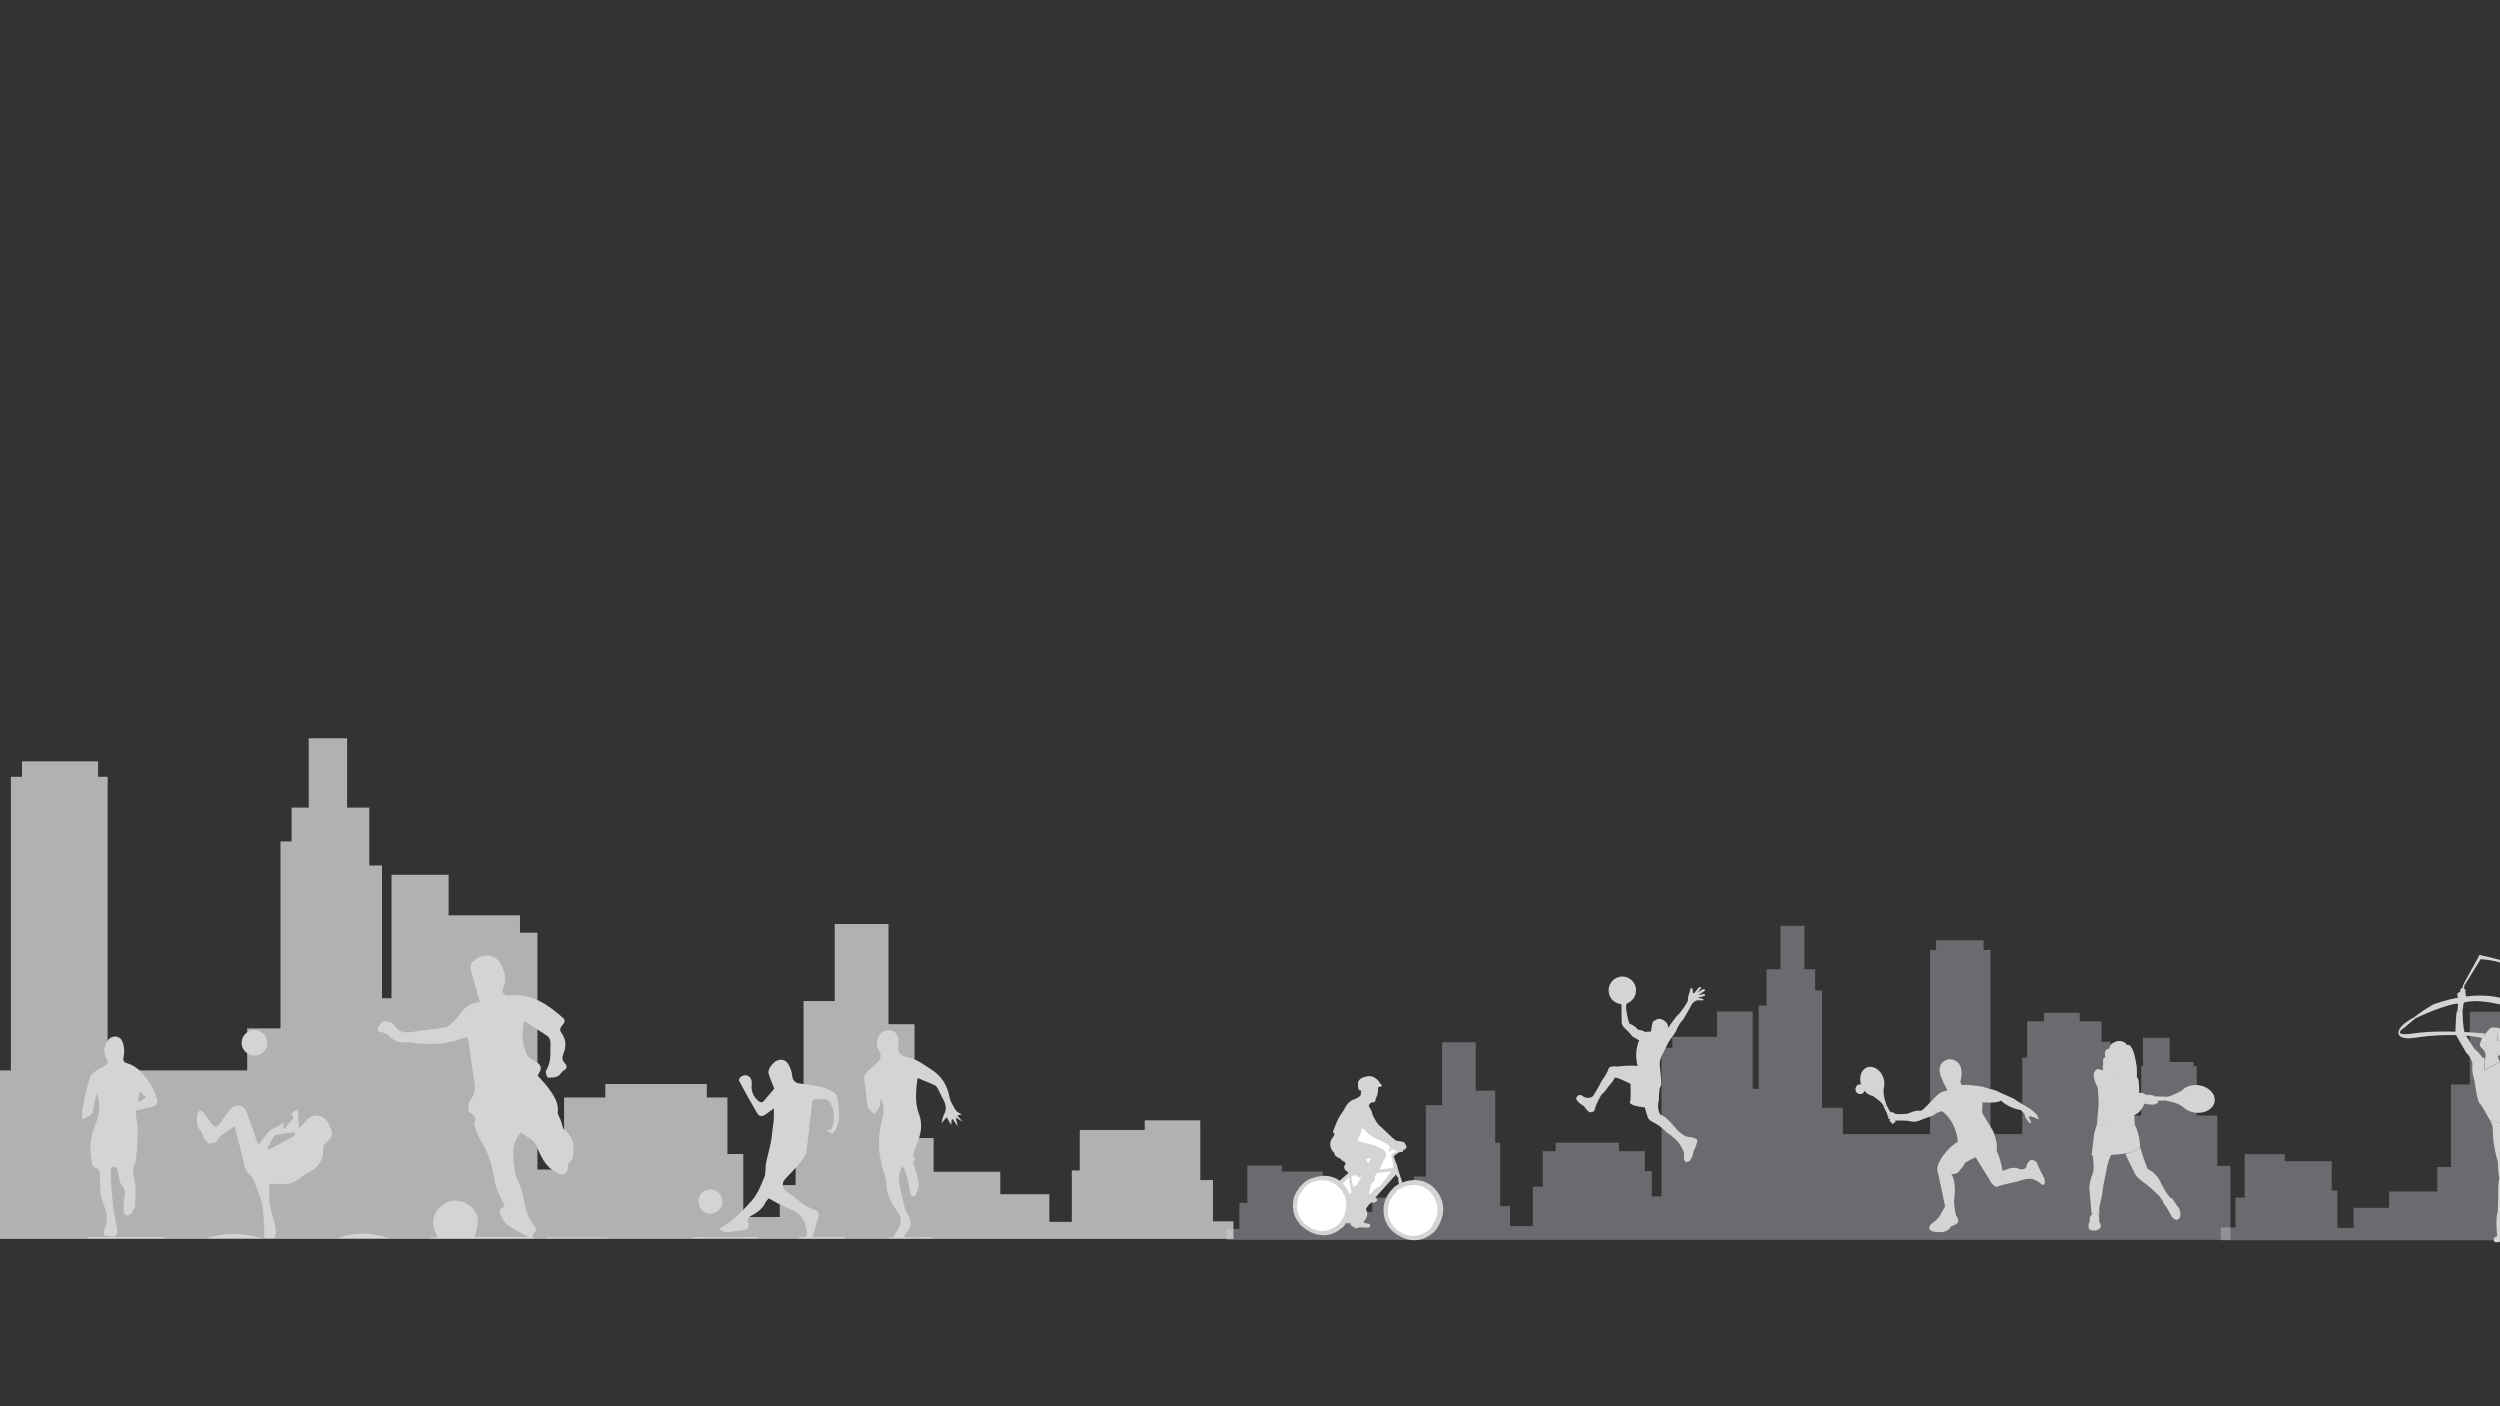 <svg width="1280" height="720" viewBox="0 0 1280 720" fill="none" xmlns="http://www.w3.org/2000/svg">
<rect x="0" y="0" width="1280" height="720" fill="#333333" stroke="none"/>
<g clip-path="url(#clip0)">
<path opacity="0.66" d="M621.037 625.324V604.197H614.543V573.604H586.122V578.54H552.829V599.268H548.77V625.611H537.281V611.428H512.147V599.915H478.004V582.64H468.26V524.404H454.905V473.075H427.376V512.56H411.418V555.002H407.359V606.761H399.237V623.109H380.562V590.863H372.442V561.913H361.887V555.002H309.917V561.913H288.804V578.2H283.119V598.811H275.159V477.518H266.226V468.634H229.685V447.904H200.452V477.518V489.362V511.077H195.581V613.552V606.926L195.583 544.665V443.121H189.086V413.506H177.717V378H158.06V413.506H149.298V430.781H143.614V526.528H126.562V548.061H55.104V397.715H50.231V389.816H11.255V397.715H5.572V548.061H-20.413V485.563H-24.408V455.952H-38.276V449.041H-67.509V455.952H-85.375V472.732H-92.683V526.528H-104.05V532.857H-117.854V492.473H-119.306V469.446H-141.231V489.187H-160.718V492.473H-163.327V532.857H-180.207V573.939H-191V634.312H631.521V625.324H621.037Z" fill="#F2F2F2"/>
<path opacity="0.66" d="M634.551 629.163V615.909H638.61V596.715H656.37V599.812H677.175V612.817H679.712V629.343H686.891V620.445H702.598V613.222H723.934V602.385H730.023V565.849H738.368V533.647H755.572V558.418H765.544V585.046H768.08V617.518H773.156V627.774H784.826V607.544H789.9V589.381H796.497V585.046H828.973V589.381H842.167V599.599H845.719V612.53H850.693V536.435H856.276V530.861H879.111V517.856H897.378V536.435V543.865V557.488H900.422V621.778V617.621L900.421 578.56V514.855H904.481V496.276H911.586V474H923.87V496.276H929.345V507.113H932.897V567.182H943.553V580.691H988.208V486.369H991.253V481.413H1015.61V486.369H1019.16V580.691H1035.4V541.482H1037.9V522.904H1046.56V518.569H1064.83V522.904H1075.99V533.432H1080.56V567.182H1087.66V571.153H1096.29V545.817H1097.2V531.37H1110.9V543.755H1123.08V545.817H1124.71V571.153H1135.26V596.926H1142V634.802H628V629.163H634.551Z" fill="#E0E5ED" fill-opacity="0.48"/>
<path opacity="0.66" d="M1144.57 628.477V613.146H1149.26V590.945H1169.79V594.528H1193.83V609.569H1196.76V628.686H1205.06V618.394H1223.21V610.038H1247.87V597.503H1254.9V555.242H1264.55V517.994H1284.43V546.647H1295.95V577.447H1298.88V615.007H1304.75V626.871H1318.23V603.47H1324.1V582.461H1331.72V577.447H1369.25V582.461H1384.5V594.281H1388.61V609.238H1394.35V521.218H1400.81V514.771H1427.19V499.728H1448.3V521.218V529.813V545.571H1451.82V619.935V615.126L1451.82 569.945V496.257H1456.51V474.766H1464.72V449H1478.92V474.766H1485.25V487.302H1489.35V556.784H1501.67V572.409H1553.27V463.307H1556.79V457.574H1584.94V463.307H1589.04V572.409H1607.81V527.056H1610.69V505.568H1620.71V500.553H1641.82V505.568H1654.72V517.745H1660V556.784H1668.21V561.377H1678.18V532.071H1679.22V515.36H1695.06V529.686H1709.13V532.071H1711.02V561.377H1723.21V591.189H1731V635H1137V628.477H1144.57Z" fill="#E0E5ED" fill-opacity="0.48"/>
<g clip-path="url(#clip1)">
<path d="M279.717 634.001H313.792C311.409 633.784 309.079 633.675 306.696 633.621C297.865 633.35 289.035 633.567 279.717 633.567V634.001V634.001Z" fill="#D4D4D4"/>
<path d="M388.876 633.999C388.388 633.619 387.738 633.402 386.709 633.402C376.524 633.511 366.285 633.511 356.101 633.402C355.071 633.402 354.367 633.565 353.934 633.945H388.876V633.999Z" fill="#D4D4D4"/>
<path d="M105.764 634H134.205C133.772 633.892 133.338 633.783 132.905 633.675C123.804 631.233 114.648 630.907 105.764 634Z" fill="#D4D4D4"/>
<path d="M374.305 630.636C376.147 630.364 377.989 630.039 379.831 629.984C382.811 629.822 383.84 628.736 383.027 625.86C382.54 624.069 383.027 623.31 384.598 622.496C387.578 620.868 390.503 618.968 391.966 615.604C392.291 614.898 392.941 614.356 393.591 613.542C397.113 615.387 400.417 617.557 403.993 618.86C409.464 620.813 412.336 624.503 413.04 630.147C413.365 633.023 413.148 633.566 410.277 633.512C409.302 633.512 408.706 633.674 408.327 634.054H432.597C432.597 633.837 432.597 633.62 432.597 633.403H416.019C417.103 629.713 418.024 626.511 418.999 623.255C419.649 621.03 418.674 619.945 416.615 619.24C414.828 618.588 413.04 617.666 411.415 616.581C408.598 614.627 406.16 612.185 403.234 610.503C400.688 609.037 399.875 605.89 401.988 603.665C404.805 600.68 407.731 597.696 410.331 594.494C411.523 592.975 412.661 591.075 412.931 589.23C413.961 582.176 414.448 575.067 415.423 568.012C416.344 561.609 415.261 562.857 421.545 562.748C423.875 562.694 424.796 563.779 425.662 565.787C427.558 570.183 427.45 574.415 425.283 578.811C424.85 578.703 424.145 578.594 423.17 578.431C424.904 580.765 426.583 580.765 427.721 578.594C430.755 573.005 429.509 567.144 428.588 561.392C428.425 560.469 427.233 559.384 426.312 558.895C424.254 557.81 422.087 556.779 419.866 556.29C416.453 555.531 412.931 555.259 409.464 554.771C406.81 554.391 405.835 552.98 405.564 550.484C405.347 548.53 404.589 546.522 403.559 544.786C402.313 542.615 399.821 542.073 397.763 543.049C395.433 544.135 392.941 547.662 393.483 549.507C394.296 552.22 395.433 554.825 396.408 557.43C394.891 559.221 393.104 561.283 391.37 563.345C390.287 564.702 389.366 564.702 388.066 563.508C385.574 561.283 384.544 558.624 384.869 555.314C385.086 553.089 384.49 551.027 381.998 550.538C381.131 550.375 379.939 550.864 379.127 551.461C378.639 551.786 378.206 553.089 378.477 553.523C381.348 558.895 384.327 564.268 387.415 569.531C388.824 571.865 390.07 571.973 392.345 570.345C393.483 569.531 394.566 568.717 396.192 567.469C396.192 569.857 396.246 571.485 396.192 573.167C396.137 574.415 395.867 575.664 395.704 576.912C395.379 579.571 395.162 582.23 394.675 584.835C393.971 588.47 392.887 591.998 392.183 595.634C391.749 597.967 392.237 600.68 391.316 602.797C389.528 606.921 388.12 611.1 384.869 614.79C381.402 618.697 377.881 622.387 373.764 625.534C372.03 626.837 370.134 627.976 368.184 629.225C370.08 630.907 372.138 630.961 374.305 630.636Z" fill="#D4D4D4"/>
<path d="M444.188 566.276C444.243 566.819 444.351 567.416 444.73 567.796C445.705 568.718 446.789 569.532 447.818 570.4C448.631 569.206 449.768 568.121 450.256 566.819C450.743 565.571 450.635 564.105 450.798 562.26C452.748 565.571 452.748 569.369 451.719 572.897C449.335 581.254 449.497 589.665 451.881 598.022C452.639 600.681 453.777 603.394 453.831 606.108C453.994 611.372 455.998 615.713 459.086 619.729C461.849 623.31 461.849 626.349 459.357 630.148C458.653 631.179 458.057 632.264 457.407 633.349C456.377 633.458 455.24 633.621 453.831 633.784C453.831 633.892 453.831 633.946 453.831 634.001H477.993C477.505 633.567 476.801 633.404 475.609 633.404C471.33 633.567 466.996 633.458 462.499 633.458C466.021 628.194 468.079 627.055 464.341 621.031C463.095 618.969 462.77 616.256 462.174 613.868C461.578 611.643 461.199 609.309 460.657 607.084C459.845 603.774 460.386 600.627 461.795 597.208C462.553 597.588 462.987 598.239 463.203 598.89C463.962 601.332 464.72 603.774 465.316 606.27C465.695 607.844 465.641 609.526 466.021 611.1C466.129 611.697 466.779 612.511 467.267 612.62C467.754 612.728 468.783 612.186 468.946 611.697C469.65 609.798 470.734 607.736 470.463 605.891C469.921 602.255 468.567 598.727 467.483 594.875C469.325 593.735 467.754 592.324 467.321 591.564C468.838 587.223 470.571 583.479 471.33 579.571C471.871 576.695 471.655 573.276 470.571 570.563C468.242 564.485 469 558.462 469.704 552.384C469.704 552.167 470.084 552.004 470.029 552.058C473.009 553.306 475.826 554.337 478.589 555.64C479.293 555.965 479.835 556.834 480.268 557.593C481.135 559.167 481.785 560.849 482.652 562.369C484.169 565.028 484.927 567.633 483.356 570.563C482.76 571.757 482.544 573.114 481.948 575.122C483.248 573.656 483.952 572.842 484.711 572.028C485.523 573.385 486.282 574.796 486.986 575.99C487.04 575.284 487.148 574.253 487.257 573.168C487.473 573.114 487.636 573.059 487.853 573.005C488.557 574.09 489.261 575.122 490.345 576.75C489.965 575.013 489.749 573.873 489.37 572.137C490.832 573.059 491.645 573.602 492.891 574.416C491.807 573.059 491.049 572.191 490.128 571.052C491.211 570.834 491.862 570.726 492.457 570.617C491.374 569.912 490.074 569.532 489.532 568.664C488.178 566.493 486.661 564.214 486.173 561.826C484.981 555.803 482.381 551.19 477.126 547.771C473.063 545.112 469.217 542.182 464.395 541.205C460.657 540.445 459.411 538.709 460.007 534.639C460.657 530.569 458.436 527.53 455.511 527.476C453.831 527.421 451.448 528.127 450.635 529.375C449.172 531.6 448.197 534.422 449.714 537.244C451.556 540.662 451.339 542.019 448.576 544.515C447.222 545.709 446.03 547.066 444.622 548.205C442.996 549.508 442.238 551.136 442.509 553.198C443.159 557.539 443.647 561.881 444.188 566.276Z" fill="#D4D4D4"/>
<path d="M199.269 633.999C190.33 630.797 181.337 630.797 172.398 633.999H199.269Z" fill="#D4D4D4"/>
<path d="M198.51 529.861C201.11 532.411 203.873 534.039 207.611 533.66C208.749 533.551 209.941 533.822 211.132 533.931C219.421 534.745 227.71 535.016 235.728 531.977C236.811 531.543 237.949 531.326 239.249 530.946C239.52 531.923 239.791 532.683 239.899 533.443C240.874 540.226 241.849 547.009 242.824 553.847C243.312 557.211 243.312 560.304 240.766 563.235C239.736 564.429 239.791 566.816 239.845 568.607C239.845 569.313 241.199 570.018 241.958 570.669C243.149 571.7 243.854 572.731 243.041 574.414C242.716 575.065 242.716 576.042 242.987 576.747C244.016 579.298 244.937 581.957 246.346 584.29C250.246 590.531 252.142 597.26 253.226 604.532C253.876 608.927 256.585 613.051 258.427 617.501C257.289 618.207 255.122 619.292 256.151 621.68C257.018 623.742 258.264 625.967 259.998 627.269C263.031 629.548 266.553 631.122 270.562 633.347H242.879C245.75 625.533 245.1 620.974 240.657 617.393C236.865 614.3 231.123 613.811 227.222 616.524C220.83 620.974 220.342 626.835 224.134 633.401C223.43 633.51 223.105 633.618 222.78 633.564C221.534 633.347 220.721 633.51 220.234 634.053H273.27C273.054 633.618 272.783 633.13 272.566 632.587C275.221 629.386 275.058 629.548 272.078 625.587C270.67 623.742 269.911 621.3 269.261 619.021C268.015 614.625 267.744 609.795 265.74 605.834C263.248 600.896 263.085 595.957 262.815 590.748C262.598 586.515 264.006 583.042 266.769 579.786C269.37 582.282 273.649 583.205 275.004 587.438C275.383 588.632 276.033 589.717 276.575 590.911C278.525 595.089 281.18 598.617 285.459 600.679C288.547 602.144 290.227 601.167 290.769 597.857C290.931 596.989 290.823 595.74 291.364 595.306C294.181 592.973 293.531 589.717 293.64 586.786C293.748 583.639 290.335 578.809 288.439 578.104C287.897 576.204 287.518 574.794 287.03 573.383C286.543 572.026 285.405 570.669 285.568 569.421C286.11 565.026 283.943 561.661 281.776 558.405C279.934 555.638 277.442 553.25 275.221 550.645C277.55 547.28 277.496 545.761 274.841 543.862C274.408 543.536 273.974 543.156 273.487 542.993C270.182 541.908 269.207 539.086 268.449 536.156C268.015 534.419 267.474 532.629 267.474 530.838C267.474 528.341 267.907 525.791 268.232 522.589C272.566 525.411 276.033 527.745 279.609 529.969C281.234 531.001 281.884 532.357 281.83 534.257C281.667 539.032 282.371 543.807 279.554 548.203C279.067 548.908 280.15 551.73 280.475 551.73C282.588 551.73 284.972 551.947 286.705 550.157C287.301 549.505 287.735 548.529 288.439 548.203C290.768 547.009 290.281 545.544 288.981 544.079C287.681 542.559 287.735 541.203 288.493 539.412C289.956 535.885 289.902 532.249 287.626 529.101C286.489 527.527 286.597 526.496 287.789 525.085C288.71 524 289.956 522.643 288.222 521.124C280.367 514.178 272.024 508.371 260.756 509.565C257.993 509.837 256.53 508.1 257.722 505.495C259.185 502.294 258.806 499.58 257.668 496.433C256.422 492.96 254.743 490.192 250.95 489.378C247.104 488.564 244.016 490.409 241.524 492.96C240.82 493.665 240.766 495.51 241.091 496.65C242.499 502.022 244.07 507.286 245.641 512.767C245.533 512.876 245.208 513.201 244.937 513.201C239.845 513.418 237.136 516.946 234.427 520.636C233.236 522.264 231.556 523.62 229.985 524.977C229.281 525.574 228.252 526.008 227.331 526.171C221.967 526.931 216.604 527.473 211.241 528.341C207.232 528.993 203.981 528.559 201.706 524.706C200.785 523.132 196.722 522.264 195.584 523.295C194.013 524.706 193.092 526.551 193.58 528.07C195.476 528.613 197.426 528.776 198.51 529.861Z" fill="#D4D4D4"/>
<path d="M85.068 633.998C84.581 633.564 83.768 633.402 82.63 633.402C70.712 633.456 58.794 633.456 46.875 633.293C45.575 633.293 44.708 633.51 44.221 633.998H85.068Z" fill="#D4D4D4"/>
<path d="M104.464 582.825C105.059 583.856 106.035 585.375 106.956 585.43C108.364 585.538 110.639 585.05 111.127 584.073C113.077 580.22 117.249 579.406 120.066 576.367C121.853 583.313 123.641 589.662 124.996 596.066C125.483 598.345 126.242 600.082 127.975 601.601C128.734 602.306 129.438 603.175 129.817 604.152C130.955 606.865 131.93 609.578 132.905 612.346C133.447 613.919 134.205 615.547 134.368 617.175C134.801 621.191 135.018 625.207 135.289 629.223C135.397 630.742 135.289 632.262 135.289 633.944H140.435C140.923 632.587 141.356 631.285 141.248 630.091C140.923 626.726 139.839 623.416 138.864 620.16C137.401 615.385 137.943 610.609 137.889 606.105C141.464 606.105 144.661 606.376 147.749 605.997C149.482 605.78 151.216 604.748 152.787 603.826C154.575 602.741 156.092 601.113 157.933 600.244C162.972 597.857 165.626 594.112 165.464 588.577C165.409 586.949 165.897 585.972 167.089 584.941C168.877 583.422 170.664 581.414 169.743 578.863C168.497 575.499 167.035 571.917 162.917 571.157C161.563 570.94 159.83 571.375 158.638 572.134C157.229 573.003 156.254 574.522 155.062 575.77C154.575 576.313 154.033 576.801 153.058 577.778C152.841 574.142 152.679 571.212 152.516 568.173C151.541 568.553 150.782 568.716 150.241 569.095C149.807 569.421 149.211 570.452 149.374 570.615C150.837 572.297 149.753 573.274 148.561 574.413C147.532 575.499 146.665 576.747 145.744 577.941C145.528 577.778 145.257 577.669 145.04 577.507C145.148 576.421 145.203 575.282 145.257 574.685C144.173 575.39 143.036 576.204 141.844 576.91C140.435 577.724 138.756 578.266 137.672 579.352C135.885 581.251 134.422 583.476 132.851 585.592C132.526 585.538 132.255 585.538 131.93 585.484C130.142 580.329 128.409 575.119 126.567 569.964C125.104 565.839 121.149 564.7 118.115 567.793C116.165 569.747 114.648 572.134 113.131 574.468C111.181 577.507 110.206 577.669 107.931 574.793C106.685 573.274 105.764 571.483 104.518 569.964C103.976 569.258 103.001 568.933 102.242 568.444C101.755 569.258 100.942 570.072 100.888 570.94C100.725 573.762 100.4 576.53 102.784 578.918C103.759 579.84 103.759 581.631 104.464 582.825ZM140.273 581.794C140.706 581.143 141.952 580.925 142.873 580.763C145.419 580.329 148.02 580.057 150.999 579.677C150.945 580.057 150.999 581.305 150.566 581.577C147.153 583.585 143.631 585.43 140.164 587.275C139.243 587.763 138.268 588.034 136.535 588.686C137.997 585.972 138.972 583.747 140.273 581.794Z" fill="#D4D4D4"/>
<path d="M69.574 568.607C69.682 570.29 69.682 571.809 69.953 573.274C71.091 580.112 70.278 586.841 69.682 593.624C69.574 594.601 69.195 595.524 68.816 596.446C67.299 599.973 68.87 603.338 69.249 606.811C69.628 610.447 69.249 614.137 69.141 617.827C69.141 618.261 68.924 618.695 68.653 619.075C67.461 620.595 66.486 623.145 64.265 622.006C63.29 621.463 63.236 618.75 63.236 616.959C63.181 615.168 63.723 613.377 63.94 611.641C64.157 609.796 63.669 608.439 62.369 606.865C61.177 605.454 61.123 603.012 60.581 601.059C60.31 600.028 60.202 598.942 59.714 598.02C59.443 597.586 58.36 597.152 57.926 597.314C57.331 597.586 56.735 598.454 56.681 599.051C56.626 601.222 56.735 603.392 56.897 605.563C57.222 609.796 57.547 613.974 57.981 618.207C58.197 620.052 58.631 621.897 58.956 623.742C59.335 626.13 60.093 628.518 59.985 630.905C59.823 634.053 57.06 632.75 55.326 632.859C53.43 632.967 52.726 631.828 53.268 630.037C53.538 629.115 54.188 628.192 54.297 627.269C54.514 625.262 54.839 623.145 54.459 621.246C53.809 618.098 52.347 615.06 51.642 611.912C51.155 609.741 51.371 607.462 51.263 605.183C51.155 603.501 51.209 601.764 50.938 600.082C50.83 599.377 50.234 598.237 49.746 598.183C47.146 597.803 47.146 595.849 46.821 593.95C45.791 587.981 46.117 582.445 48.554 576.53C50.613 571.592 51.913 565.677 49.529 559.816C49.259 560.956 48.934 562.041 48.663 563.181C48.229 565.406 47.904 567.631 47.363 569.801C47.254 570.29 46.658 570.724 46.171 570.995C44.871 571.701 43.57 572.352 42.108 573.112C42.108 572.786 41.945 571.809 41.999 570.887C42.108 569.367 42.162 567.848 42.487 566.383C43.57 561.39 44.545 556.343 46.062 551.459C46.496 549.994 48.338 548.909 49.692 547.823C50.505 547.172 51.642 546.847 52.563 546.358C55.272 544.947 55.597 544.079 54.188 541.257C52.726 538.218 53.376 535.396 55.055 532.846C56.897 530.024 60.906 529.861 62.423 532.846C63.561 535.016 63.831 538.001 63.398 540.443C63.019 542.505 62.748 543.699 64.969 544.35C70.874 546.033 74.233 550.7 77.267 555.475C78.567 557.537 79.379 559.979 80.3 562.313C81.221 564.592 80.084 566.057 77.971 566.654C75.371 567.305 72.662 567.848 69.574 568.607ZM74.829 561.878C73.691 560.793 72.879 560.033 71.578 558.785C71.199 560.902 70.928 562.367 70.603 563.832C70.82 563.941 71.091 564.049 71.308 564.158C72.337 563.452 73.42 562.801 74.829 561.878Z" fill="#D4D4D4"/>
<path d="M136.858 534.203C136.75 537.784 133.662 540.66 130.141 540.498C126.565 540.389 123.64 537.35 123.694 533.823C123.748 530.187 126.999 527.148 130.574 527.311C134.15 527.582 136.967 530.621 136.858 534.203Z" fill="#D4D4D4"/>
<path d="M369.863 615.279C369.809 618.698 367.263 621.303 363.904 621.357C360.22 621.411 357.566 618.698 357.62 615.062C357.674 611.48 360.274 608.93 363.85 609.038C367.425 609.147 369.918 611.698 369.863 615.279Z" fill="#D4D4D4"/>
</g>
<g clip-path="url(#clip2)">
<path d="M1274.54 573.07C1274.54 573.07 1276.33 575.529 1276.33 578.478C1276.33 581.428 1276.49 586.672 1278.93 595.03C1279.09 598.636 1279.09 599.455 1279.09 599.455C1279.09 599.455 1279.42 602.405 1279.74 603.388C1279.09 605.027 1279.09 608.796 1279.09 608.796C1279.09 608.796 1279.09 621.087 1278.61 621.415C1278.12 622.398 1277.95 628.462 1278.61 632.722C1276.98 633.542 1276.82 634.197 1276.82 634.197C1276.82 634.197 1276.16 636.983 1279.74 635.836C1282.51 634.853 1281.21 632.067 1281.21 632.067C1281.21 632.067 1281.37 628.953 1283.97 628.134C1285.76 625.84 1283 623.873 1283 623.873C1283 623.873 1283.65 613.385 1285.11 611.582C1286.09 607.321 1285.11 601.585 1285.11 601.585C1285.11 601.585 1285.76 598.472 1285.28 595.522C1286.25 591.916 1285.93 584.05 1285.93 584.05L1286.25 577.003C1286.25 577.003 1283.81 577.659 1279.91 575.201C1276.49 574.217 1274.54 573.07 1274.54 573.07Z" fill="#D4D4D4"/>
<path d="M1274.54 573.071C1274.54 573.071 1270.8 565.86 1269.49 564.877C1268.19 563.074 1266.89 552.914 1266.89 552.914C1266.89 552.914 1265.43 549.472 1265.91 544.556C1264.94 540.787 1262.82 539.148 1262.82 539.148C1262.82 539.148 1257.13 529.643 1257.13 528.987C1257.13 528.332 1257.45 519.155 1257.94 517.68C1259.57 517.844 1260.87 518.007 1260.87 518.007C1260.87 518.007 1260.71 528.66 1262.98 530.79C1264.45 533.248 1266.89 537.017 1266.89 537.017C1266.89 537.017 1270.63 540.131 1270.8 541.442C1271.77 541.606 1272.26 541.77 1272.26 541.77L1271.77 547.997L1279.91 543.737C1279.91 543.737 1281.37 544.72 1282.35 544.72C1283.81 545.211 1286.91 547.997 1286.91 547.997C1286.91 547.997 1288.86 549.472 1291.62 549.472C1294.55 550.619 1296.34 553.897 1296.34 553.897L1299.27 556.028C1299.27 556.028 1297.16 556.028 1296.67 559.141C1294.88 557.339 1290.81 554.553 1290.81 554.553C1290.81 554.553 1287.39 552.75 1286.25 553.078C1285.12 553.242 1282.67 551.603 1282.67 551.603C1282.67 551.603 1280.4 557.83 1282.84 560.944C1285.28 561.763 1286.25 563.074 1286.25 563.074C1286.25 563.074 1282.35 567.991 1287.72 575.038C1287.56 576.512 1286.25 577.004 1286.25 577.004C1286.25 577.004 1283.81 577.823 1279.91 575.201C1277.14 574.546 1274.54 573.071 1274.54 573.071Z" fill="#D4D4D4"/>
<path d="M1258.27 517.514C1258.27 517.514 1258.92 511.286 1258.27 509.975C1257.45 508.009 1259.89 507.845 1259.89 507.845C1259.89 507.845 1259.08 507.025 1259.89 506.698C1259.89 505.878 1260.87 505.714 1260.87 505.714L1261.03 504.239C1261.03 504.239 1261.52 503.748 1261.85 504.403C1261.85 505.059 1261.52 506.206 1261.52 506.206C1261.52 506.206 1262.5 506.206 1262.33 507.681C1262.17 509.32 1263.31 509.156 1261.52 512.925C1260.87 516.367 1260.87 517.678 1260.87 517.678C1260.87 517.678 1260.22 518.989 1258.27 517.514Z" fill="#D4D4D4"/>
<path d="M1272.42 541.931C1272.42 541.931 1273.24 539.473 1271.61 537.671C1269.98 535.868 1269.17 535.376 1269.98 533.901C1269.98 533.901 1269.82 533.41 1270.31 533.082C1270.14 532.59 1270.63 532.263 1270.63 532.263L1270.79 530.788C1270.79 530.788 1271.28 530.46 1271.93 530.46C1272.42 528.657 1275.19 526.363 1275.19 526.363C1275.19 526.363 1279.09 524.396 1278.77 533.082C1280.4 532.426 1280.88 534.065 1280.88 534.065C1280.88 534.065 1282.67 536.196 1279.09 538.654C1277.95 541.112 1280.07 543.57 1280.07 543.57L1271.93 547.831L1272.42 541.931Z" fill="#D4D4D4"/>
<path d="M1270.31 491.13C1270.31 491.13 1293.9 491.786 1291.79 507.846C1292.28 518.662 1284.3 512.271 1284.3 512.271C1284.3 512.271 1270.63 505.388 1245.9 514.237C1239.55 517.843 1236.14 520.793 1236.14 520.793C1236.14 520.793 1227.84 524.89 1228 528.823C1228.16 532.92 1236.79 531.281 1236.79 531.281C1236.79 531.281 1254.85 528.167 1271.28 531.445C1271.77 530.298 1272.42 529.151 1272.42 529.151C1272.42 529.151 1250.29 526.856 1235.49 529.151C1223.77 530.789 1230.93 526.201 1230.93 526.201L1236.62 521.448C1236.62 521.448 1252.57 513.582 1260.06 513.746C1265.1 512.107 1269.98 511.943 1282.19 514.729C1282.19 514.729 1289.35 518.498 1292.28 513.746C1294.23 506.863 1292.6 498.669 1288.7 495.227C1284.63 491.786 1269.49 489 1269.49 489C1269.49 489 1268.84 489.819 1270.31 491.13Z" fill="#D4D4D4"/>
<path d="M1275.51 526.2C1275.51 526.2 1281.7 524.725 1284.95 531.444C1290.32 533.738 1284.95 535.705 1284.95 535.705C1284.95 535.705 1284.14 538.819 1282.35 538.982C1280.56 539.146 1278.93 541.113 1278.93 541.113C1278.93 541.113 1278.44 539.638 1279.09 538.655C1279.74 537.671 1283.98 533.574 1278.93 532.755C1278.77 525.544 1275.51 526.2 1275.51 526.2Z" fill="#D4D4D4"/>
<path d="M1261.2 504.077L1269.49 489L1270.96 489.656L1262.01 504.241L1261.2 504.077Z" fill="#D4D4D4"/>
</g>
<g clip-path="url(#clip3)">
<path d="M839.262 532.673C839.262 532.673 836.422 538.002 838.466 545.764C832.787 545.301 828.129 546.112 828.129 546.112C828.129 546.112 823.585 545.185 823.358 547.849C822.563 550.051 820.064 553.41 820.064 553.41C820.064 553.41 816.769 559.782 815.633 561.173C814.611 562.447 811.544 562.331 810.294 561.173C809.045 560.014 807.227 560.825 807 562.447C807.341 564.301 810.862 566.27 810.862 566.27C810.862 566.27 813.021 569.282 813.816 569.398C814.611 569.514 816.315 569.63 816.656 567.66C816.997 565.691 819.723 560.362 820.404 560.014C821.086 559.667 822.904 557.118 823.699 556.075C824.608 555.032 826.084 553.41 826.766 551.673C828.47 551.673 834.831 554.917 834.831 554.917C834.831 554.917 835.172 562.679 834.491 564.648C835.627 566.502 842.102 566.965 842.102 566.965L843.578 571.831C843.578 571.831 843.806 573.453 847.1 574.959C850.394 576.581 853.348 579.825 853.348 579.825C853.348 579.825 853.802 580.173 854.597 580.636C855.279 581.099 856.301 581.91 857.21 582.721C858.119 583.532 859.028 584.459 859.596 585.27C861.299 587.935 862.776 589.904 862.095 593.264C863.117 596.624 865.503 593.959 865.503 593.959C865.503 593.959 866.752 591.99 867.093 589.325C868.343 587.587 869.138 583.764 869.138 583.764C869.138 583.764 868.683 583.069 867.32 582.606C866.639 582.374 865.616 582.142 864.367 582.142C859.936 581.099 857.551 576.697 854.484 573.801C853.916 573.221 853.234 572.526 852.439 571.947C851.644 571.368 850.849 570.904 849.94 570.557C848.122 567.081 849.372 563.258 849.372 563.258C849.372 563.258 849.258 557.465 850.167 556.307C850.281 556.075 850.394 555.727 850.508 555.38C850.508 554.917 850.621 554.337 850.508 553.758C850.508 551.093 850.053 548.429 849.826 545.996C849.599 543.099 850.508 540.667 851.871 538.465C852.212 537.886 852.439 537.307 852.666 536.843C853.461 535.221 854.143 533.947 854.143 533.831C854.143 533.484 858.232 528.27 858.346 527.459C858.46 526.648 860.845 522.593 861.299 522.593C861.867 522.246 866.525 513.673 866.525 513.673C866.525 513.673 868.343 512.051 869.024 512.167C869.592 512.167 871.978 512.167 871.978 512.167C871.978 512.167 872.546 511.587 871.637 511.356C870.728 511.24 869.251 510.892 869.251 510.892L872.886 509.849C872.886 509.849 873.341 509.038 872.318 508.923C871.41 509.038 869.365 509.618 869.365 509.618L873 507.185C873 507.185 873.341 506.374 871.978 506.49C870.614 506.953 869.024 508.459 869.024 508.459L871.069 505.679C871.069 505.679 870.842 505.099 870.046 505.447C869.251 505.795 867.661 508.691 867.093 508.575C866.411 508.459 866.639 506.258 866.639 506.258C866.639 506.258 865.843 505.447 865.389 506.49C865.275 507.764 864.707 509.038 864.707 509.038C864.707 509.038 864.026 511.008 864.253 511.935C864.48 512.977 859.596 519.581 858.914 519.813C858.346 520.276 856.415 522.941 856.415 522.941C856.415 522.941 854.484 525.49 854.143 526.417C854.256 523.868 852.098 522.593 852.098 522.593C852.098 522.593 849.485 520.624 847.668 522.362C846.418 522.477 846.191 523.404 846.191 523.404C846.191 523.404 845.737 525.026 845.737 525.374C845.737 525.721 845.282 527.691 845.282 528.154C844.941 528.27 842.783 528.038 842.783 528.502C842.783 528.849 841.306 527.343 838.694 527.227C836.99 525.026 834.15 523.984 834.15 523.984C834.15 523.984 832.105 517.148 832.673 514.484C833.355 511.819 834.491 509.27 834.491 509.27C834.491 509.27 834.036 508.807 834.036 509.386C833.695 508.923 833.355 509.734 833.355 509.734C833.355 509.734 832.105 512.282 831.764 512.398C831.423 512.514 829.265 512.862 828.356 511.819C827.675 511.935 828.243 512.398 828.243 512.398L830.174 513.673L830.287 522.477C830.287 522.477 829.833 524.91 832.219 526.764C834.263 528.618 835.74 530.587 835.74 530.587C835.74 530.587 838.921 532.557 839.262 532.673Z" fill="#D4D4D4"/>
<path d="M830.629 514.134C834.519 514.134 837.672 510.97 837.672 507.067C837.672 503.164 834.519 500 830.629 500C826.739 500 823.586 503.164 823.586 507.067C823.586 510.97 826.739 514.134 830.629 514.134Z" fill="#D4D4D4"/>
<path d="M825.29 511.819C825.29 511.819 824.041 506.953 829.948 501.855C830.516 502.087 830.288 501.74 830.175 502.087C830.175 502.087 824.722 506.142 825.517 512.051C825.404 512.051 825.29 511.819 825.29 511.819Z" fill="#D4D4D4"/>
<path d="M826.768 501.159C826.768 501.159 828.812 500.116 832.107 503.128C831.993 503.244 831.879 503.36 831.879 503.36C831.879 503.36 829.494 500.927 826.768 501.159Z" fill="#D4D4D4"/>
<path d="M831.538 503.012C831.538 503.012 829.948 503.939 830.402 508.109C830.743 512.28 830.743 514.018 830.743 514.018C830.743 514.018 831.084 514.134 831.311 514.018C831.197 513.786 830.856 508.109 830.856 508.109C830.856 508.109 830.288 504.402 831.765 503.359C831.652 503.012 831.538 503.012 831.538 503.012Z" fill="#D4D4D4"/>
<path d="M830.174 501.739C830.174 501.739 831.423 500.349 833.468 500.696C833.582 500.696 833.695 500.696 833.695 500.696C833.695 500.696 831.764 500.696 830.287 501.855C829.947 501.971 830.174 501.739 830.174 501.739Z" fill="#D4D4D4"/>
<path d="M831.766 502.781C831.766 502.781 834.492 500.232 837.332 505.214C834.265 500.927 831.993 503.013 831.993 503.013L831.766 502.781Z" fill="#D4D4D4"/>
<path d="M832.106 503.129C832.106 503.129 836.65 507.184 836.31 511.355L836.082 511.586C836.082 511.586 836.764 508.111 831.766 503.361C831.879 503.245 832.106 503.129 832.106 503.129Z" fill="#D4D4D4"/>
<path d="M828.697 501.159C828.697 501.159 829.833 500.348 829.947 500C830.174 500 830.401 500 830.401 500C830.401 500 829.606 500.927 829.152 501.159C828.924 501.159 828.697 501.159 828.697 501.159Z" fill="#D4D4D4"/>
<path d="M828.697 501.273L825.63 503.359C825.63 503.359 823.812 504.749 823.812 505.56C824.04 504.517 825.516 503.706 825.516 503.706L828.924 501.505L828.697 501.273Z" fill="#D4D4D4"/>
</g>
<g clip-path="url(#clip4)">
<path d="M1099.29 561.096C1099.29 561.096 1099.18 562.239 1098.83 562.239C1098.6 562.239 1098.14 561.896 1098.14 561.896C1098.14 561.896 1096.88 561.896 1097.22 561.325C1097.57 560.754 1098.6 560.525 1099.29 561.096Z" fill="#D4D4D4"/>
<path d="M1103.08 561.669C1103.08 561.669 1102.16 560.526 1101.02 561.44C1101.71 561.669 1103.08 561.669 1103.08 561.669Z" fill="#D4D4D4"/>
<path d="M1095.96 561.211L1096.42 563.724L1108.14 563.495L1108.03 561.439L1095.96 561.211Z" fill="#D4D4D4"/>
<path d="M1108.03 561.438C1109.98 562.466 1116.99 558.469 1116.99 558.469C1116.99 558.469 1115.96 562.695 1117.68 566.807C1115.27 564.408 1108.03 563.38 1108.03 563.38V561.438Z" fill="#D4D4D4"/>
<path d="M1115.84 560.297C1115.84 560.297 1114.92 563.838 1116.07 564.866C1115.5 564.751 1109.06 562.581 1109.06 562.581C1109.06 562.581 1115.38 560.64 1115.84 560.297Z" fill="#D4D4D4"/>
<path d="M1133.9 563.897C1134.44 560.022 1130.8 556.321 1125.77 555.629C1120.74 554.937 1116.22 557.517 1115.68 561.391C1115.14 565.266 1118.78 568.967 1123.81 569.659C1128.84 570.351 1133.36 567.771 1133.9 563.897Z" fill="#D4D4D4"/>
<path d="M1070.9 622.09C1070.9 622.09 1069.53 622.661 1069.99 625.288C1068.84 627.116 1069.53 629.172 1069.53 629.172C1069.53 629.172 1072.05 631.342 1075.04 629.058C1076.42 627.801 1074.81 625.517 1074.81 625.517C1074.81 625.517 1074.93 622.319 1074.35 621.748C1073.78 620.948 1072.28 619.235 1070.9 622.09Z" fill="#D4D4D4"/>
<path d="M1073.66 575.604C1073.66 575.604 1074.24 567.494 1074.47 565.895C1074.7 564.296 1074.12 558.128 1074.12 558.128L1075.85 547.848C1075.85 547.848 1078.14 547.62 1080.67 546.82C1080.79 549.676 1083.2 552.417 1083.2 552.417C1083.2 552.417 1087.34 550.133 1087.45 547.277C1089.87 548.876 1092.17 550.475 1092.17 550.475C1092.17 550.475 1089.98 555.958 1091.36 559.042C1092.74 562.24 1092.97 575.832 1092.97 575.832C1092.97 575.832 1088.14 579.601 1073.55 575.718L1073.66 575.604Z" fill="#D4D4D4"/>
<path d="M1070.91 621.636C1070.91 621.636 1069.76 608.843 1069.76 608.044C1069.76 607.13 1070.22 603.703 1071.36 601.305C1072.74 598.107 1071.25 590.797 1071.25 590.797C1071.25 590.797 1074.01 589.883 1081.25 590.797C1078.95 594.566 1078.38 599.934 1078.38 599.934C1078.38 599.934 1077.57 603.818 1077.34 604.846C1077 605.874 1076.31 611.47 1076.31 611.47C1076.31 611.47 1074.93 617.867 1074.81 618.666C1074.7 619.466 1074.93 621.979 1074.93 621.979C1074.93 621.979 1072.63 619.466 1070.91 621.636Z" fill="#D4D4D4"/>
<path d="M1111.59 613.755C1111.59 613.755 1108.14 609.986 1105.84 604.389C1103.43 600.163 1099.64 598.564 1099.64 598.564C1099.64 598.564 1097.8 594.68 1095.84 587.484C1093.89 589.198 1088.14 590.797 1088.14 590.797L1093.09 600.962C1093.09 600.962 1093.32 602.333 1097.91 605.645C1102.51 609.072 1105.73 612.613 1105.73 612.613L1108.37 616.382L1111.59 613.755Z" fill="#D4D4D4"/>
<path d="M1107.45 615.239C1107.45 615.239 1107.57 615.125 1107.8 615.011C1108.26 612.27 1110.09 613.069 1112.05 613.526C1112.16 613.64 1112.16 613.64 1112.28 613.754C1113.31 615.125 1114.58 617.295 1114.58 617.295C1114.58 617.295 1116.99 619.123 1116.19 623.12C1114.46 626.433 1111.93 622.892 1111.93 622.892L1109.52 618.552C1109.52 618.437 1107.45 615.925 1107.45 615.239Z" fill="#D4D4D4"/>
<path d="M1070.9 591.368C1070.9 591.368 1072.17 581.431 1072.17 580.86C1072.17 580.288 1073.66 575.605 1073.66 575.605C1073.66 575.605 1082.74 578.575 1093.09 575.948C1095.84 581.545 1095.73 587.37 1095.73 587.37C1095.73 587.37 1093.09 590.568 1083.32 591.139C1073.55 591.825 1070.9 591.368 1070.9 591.368Z" fill="#D4D4D4"/>
<path d="M1075.96 547.962C1075.96 547.962 1072.86 545.677 1071.94 550.246C1072.05 554.586 1075.5 559.269 1075.5 559.269C1075.5 559.269 1079.18 563.724 1080.1 564.181C1081.36 564.523 1090.33 562.696 1090.33 562.696C1090.33 562.696 1088.14 570.006 1091.82 571.034C1095.73 570.92 1098.03 564.98 1098.03 564.98C1098.03 564.98 1099.06 565.437 1099.41 565.323C1099.87 565.551 1101.02 565.437 1101.02 565.437C1101.02 565.437 1102.4 566.008 1102.63 565.323C1103.43 565.551 1104 565.437 1104 565.095C1104 564.752 1106.53 564.752 1103.89 563.153C1102.97 561.44 1102.86 560.983 1102.86 560.983C1102.86 560.983 1098.72 559.955 1098.72 560.868C1098.49 559.384 1095.27 559.498 1095.27 559.498C1095.27 559.498 1095.38 552.302 1094.35 551.845C1093.43 550.589 1092.05 550.703 1092.05 550.703C1092.05 550.703 1089.29 553.102 1090.21 557.556C1087.91 558.013 1081.82 558.927 1081.82 558.927C1081.82 558.927 1077.23 551.617 1075.96 547.962Z" fill="#D4D4D4"/>
<path d="M1094.46 562.355V564.64C1094.46 564.64 1095.15 564.754 1095.38 564.183C1095.61 563.612 1094.92 562.584 1094.92 562.584L1094.46 562.355Z" fill="#D4D4D4"/>
<path d="M1080.9 547.279C1080.9 547.279 1081.36 545.68 1080.56 543.396C1079.75 541.111 1079.29 534.144 1083.78 535.4C1086.65 535.4 1089.18 534.943 1088.14 543.053C1086.88 544.309 1088.26 546.822 1088.26 546.822C1088.26 546.822 1088.72 549.221 1083.32 552.647C1081.25 550.82 1080.9 547.279 1080.9 547.279Z" fill="#D4D4D4"/>
<path d="M1079.98 536.769C1079.98 536.769 1080.1 534.485 1082.51 533.686C1085.62 531.744 1088.49 534.257 1088.49 534.257L1088.95 535.056C1088.95 535.056 1090.56 534.713 1090.9 535.741C1091.25 536.655 1092.51 536.541 1094.01 546.135C1094.47 554.245 1093.2 554.702 1093.2 554.702C1093.2 554.702 1093.43 552.189 1092.74 551.618C1092.05 550.933 1092.28 553.331 1092.28 553.331C1092.28 553.331 1092.28 551.846 1091.59 551.161C1090.9 550.476 1089.75 553.56 1089.75 553.56C1089.75 553.56 1088.14 549.448 1087.68 548.42C1086.42 546.021 1087.57 547.163 1086.99 543.508C1086.99 543.508 1087.8 541.795 1087.34 538.825C1082.63 535.513 1081.82 536.313 1081.82 536.313C1081.82 536.313 1079.41 536.427 1081.02 541.452C1081.02 543.965 1082.74 545.793 1082.74 545.793C1082.74 545.793 1083.55 548.877 1081.71 551.275C1077.57 550.818 1078.95 554.702 1078.95 554.702C1078.95 554.702 1076.88 554.245 1077.69 550.019C1076.65 547.278 1076.31 545.564 1076.77 545.336C1077.23 545.107 1075.85 541.681 1078.03 541.338C1076.54 537.341 1079.98 536.769 1079.98 536.769Z" fill="#D4D4D4"/>
<path d="M994.592 569.091C994.592 569.091 1001.26 573.546 1002.41 584.511C995.857 588.623 992.983 594.791 992.983 594.791C992.983 594.791 991.03 598.332 992.294 600.616C992.868 603.015 995.857 617.749 995.857 617.749C995.857 617.749 995.052 619.119 994.133 620.719C994.018 620.833 994.018 621.061 993.903 621.175C992.868 623.46 991.145 625.059 989.076 626.429C988.846 626.658 988.731 626.772 988.501 627.001C987.352 628.485 987.007 630.199 991.03 630.77C998.04 631.569 998.96 627.8 998.96 627.8C998.96 627.8 999.304 627.686 999.879 627.457C1000.11 627.457 1000.22 627.343 1000.45 627.343C1000.68 627.229 1000.91 627.115 1001.14 627.001C1001.37 626.886 1001.6 626.658 1001.83 626.544C1003.44 625.402 1002.29 623.688 1001.6 622.432C1001.49 622.203 1001.37 621.975 1001.37 621.746C1001.03 620.719 1000.91 619.691 1000.8 618.663C1000.8 618.434 1000.8 618.32 1000.68 618.091C1000.45 616.264 1000.45 614.551 1000.45 614.551C1000.45 614.551 1002.06 605.642 999.075 601.073C1002.52 601.53 1003.56 598.903 1003.56 598.903C1003.56 598.903 1005.74 596.961 1005.86 595.476C1007.46 594.448 1011.49 592.506 1011.49 592.506L1018.61 603.928C1018.61 603.928 1020.91 609.182 1023.67 607.126C1026.89 606.213 1033.21 604.842 1033.21 604.842C1033.21 604.842 1038.38 602.786 1041.02 603.814C1043.67 604.728 1045.51 606.555 1045.51 606.555C1045.51 606.555 1048.15 607.583 1046.43 602.672C1043.78 598.103 1042.86 595.248 1042.86 595.248C1042.86 595.248 1039.41 591.136 1037.46 597.189C1037.46 598.903 1034.36 598.674 1034.36 598.674C1034.36 598.674 1031.14 596.618 1026.31 599.245C1024.82 599.931 1024.93 597.304 1024.93 597.304C1024.93 597.304 1023.78 591.935 1022.29 589.194C1022.98 583.94 1020.11 578.457 1020.11 578.457C1020.11 578.457 1014.82 569.891 1014.82 569.548C1014.82 569.091 1015.05 564.98 1015.05 564.523C1015.05 564.066 1021.37 565.322 1024.59 563.495C1027.81 567.15 1034.7 568.406 1034.7 568.406C1034.7 568.406 1036.77 570.119 1036.77 571.262C1036.77 572.404 1039.41 575.145 1039.41 575.145C1039.41 575.145 1040.1 575.031 1039.76 574.117C1039.41 573.203 1038.49 572.518 1038.95 571.719C1039.41 570.919 1043.55 573.089 1043.55 573.089C1043.55 573.089 1044.47 572.861 1043.32 572.061C1043.44 571.262 1042.75 570.691 1042.75 570.691C1042.75 570.691 1042.63 570.234 1042.17 570.005C1041.71 569.777 1041.02 568.749 1039.41 567.721C1037.81 566.693 1031.6 563.152 1031.6 562.809C1031.6 562.809 1027 560.639 1024.01 559.383C1023.9 559.269 1023.67 559.269 1023.55 559.154C1021.6 557.898 1019.19 557.784 1016.89 556.984C1016.66 556.87 1016.43 556.756 1016.2 556.756C1015.97 556.642 1015.85 556.642 1015.74 556.527C1014.82 556.185 1006.2 555.157 1005.86 555.499C1005.51 555.728 1004.25 555.385 1004.25 555.385L1003.67 553.9C1003.67 553.9 1007.23 542.821 997.925 542.25C989.88 544.192 994.248 552.415 994.248 552.415C994.248 552.415 994.477 552.987 994.822 553.786C994.937 553.9 994.937 554.129 995.052 554.243C995.627 555.614 996.546 556.87 997.006 558.355C995.972 558.355 995.052 558.926 994.133 559.154C994.018 559.269 993.903 559.269 993.673 559.383C992.754 559.954 991.604 560.868 990.34 562.238C986.777 565.893 984.479 568.635 983.329 568.749C981.261 568.064 976.664 570.234 976.664 570.234C976.664 570.234 970.802 570.805 970.113 570.119C969.423 569.434 967.814 569.206 967.814 569.206C967.814 569.206 968.389 570.691 967.929 570.691C967.469 570.691 966.205 572.404 966.78 572.861C967.469 572.632 968.619 571.833 968.619 571.833L970.228 573.774C970.228 573.774 975.284 573.432 978.158 574.117C981.031 575.031 984.479 572.975 984.479 572.975L989.765 571.147C989.765 571.147 993.213 568.52 994.592 569.091Z" fill="#D4D4D4"/>
<path d="M967.47 573.204C967.47 573.204 968.389 572.862 968.504 573.09C968.619 573.319 968.504 573.661 968.504 573.661C968.504 573.661 968.964 574.575 968.389 574.575C967.815 574.575 967.24 573.89 967.47 573.204Z" fill="#D4D4D4"/>
<path d="M966.436 570.121C966.436 570.121 965.976 571.263 967.01 571.72C966.896 571.149 966.436 570.121 966.436 570.121Z" fill="#D4D4D4"/>
<path d="M968.849 575.601L970.573 574.345L965.746 565.664L964.367 566.464L968.849 575.601Z" fill="#D4D4D4"/>
<path d="M964.368 566.463C964.368 564.635 958.621 560.98 958.621 560.98C958.621 560.98 962.184 560.066 964.597 557.211C963.678 559.952 965.862 565.663 965.862 565.663L964.368 566.463Z" fill="#D4D4D4"/>
<path d="M960.344 561.325C960.344 561.325 963.332 560.639 963.677 559.383C963.792 559.84 964.711 565.436 964.711 565.436C964.711 565.436 960.918 561.439 960.344 561.325Z" fill="#D4D4D4"/>
<path d="M961.23 560.883C964.335 559.77 965.682 555.644 964.239 551.668C962.796 547.693 959.11 545.372 956.005 546.485C952.9 547.598 951.553 551.723 952.995 555.699C954.438 559.675 958.125 561.996 961.23 560.883Z" fill="#D4D4D4"/>
<path d="M952.413 560.182C953.746 560.182 954.827 559.057 954.827 557.669C954.827 556.281 953.746 555.156 952.413 555.156C951.081 555.156 950 556.281 950 557.669C950 559.057 951.081 560.182 952.413 560.182Z" fill="#D4D4D4"/>
<path d="M950.805 556.07C950.805 556.07 951.035 556.299 951.149 556.87C951.149 556.984 951.149 556.984 951.149 557.098C951.149 557.555 950.92 558.012 950.92 558.469V558.583C950.92 558.812 950.92 559.04 950.92 559.268C951.035 559.497 951.149 559.725 951.149 559.725V559.383C951.149 559.383 951.149 559.268 951.149 559.04C951.149 558.926 951.149 558.926 951.149 558.812C951.264 558.126 951.609 557.555 951.379 556.87C951.379 556.756 951.379 556.756 951.264 556.641C951.149 556.07 950.805 556.07 950.805 556.07Z" fill="#D4D4D4"/>
<path d="M954.022 555.957C954.022 555.957 953.792 556.185 953.677 556.757V556.871C953.562 557.328 953.792 557.785 953.792 558.241C953.792 558.356 953.792 558.356 953.792 558.47C953.907 558.813 953.907 559.041 953.792 559.384C953.677 559.612 953.562 559.84 953.562 559.84L953.677 559.269C953.677 559.269 953.677 559.041 953.677 558.584V558.47C953.562 557.899 953.332 557.328 953.447 556.757V556.642C953.677 556.071 954.022 555.957 954.022 555.957Z" fill="#D4D4D4"/>
</g>
<path d="M678.188 614.338L683.264 607.714C683.264 607.714 681.879 607.257 683.725 606.229C685.571 605.201 689.378 601.203 690.531 600.518C690.3 600.861 689.839 599.833 689.839 599.833C689.839 599.833 688.685 599.262 688.455 598.576C688.109 597.891 688.109 596.863 688.57 596.635C688.916 596.406 688.801 595.15 688.801 595.15C688.801 595.15 686.84 594.236 686.724 593.665C686.609 593.094 683.033 592.294 683.148 590.238C679.687 587.154 681.648 583.385 681.648 583.385C681.648 583.385 683.264 581.329 683.264 580.644C683.264 579.959 681.995 580.187 682.571 579.159C683.033 578.131 684.763 572.877 686.84 570.136C688.916 567.395 688.801 566.024 690.993 564.197C693.185 562.255 694.569 563.169 696.645 560.77C696.761 559.971 696.991 558.257 696.991 558.257C696.991 558.257 695.492 558.6 695.607 557.115C695.722 555.744 693.646 552.775 699.068 551.29C704.374 549.805 706.566 554.831 706.566 554.831C706.566 554.831 708.412 555.859 706.797 556.201C704.836 556.316 705.643 557.915 705.643 557.915C705.643 557.915 705.297 560.427 705.182 560.77C705.067 561.113 704.259 562.255 704.259 563.054C704.259 563.854 704.028 564.425 702.759 564.425C701.49 564.425 700.683 565.91 700.798 566.253C700.914 566.595 702.529 568.994 702.529 569.908C702.529 570.821 705.182 575.39 705.874 575.961C706.566 576.532 710.835 580.416 711.296 580.987C711.758 581.444 714.411 584.185 715.449 584.185C716.372 584.185 718.794 584.527 719.141 585.099C719.487 585.67 720.179 587.04 720.179 587.04C720.179 587.04 719.833 588.525 718.91 588.639C717.872 588.753 718.794 590.124 717.526 589.781C716.257 589.439 713.603 592.066 713.603 592.066L714.757 595.492C714.757 595.492 715.449 596.406 715.449 597.32C715.449 598.234 717.987 605.315 717.987 605.315C717.987 605.315 717.064 604.972 717.641 606.115C718.102 607.257 720.756 614.224 723.524 619.021C724.678 620.392 723.524 620.62 723.524 620.62C723.524 620.62 722.717 621.306 722.255 619.707C721.794 618.107 715.334 608.285 715.91 602.688C714.757 602.46 714.872 601.203 714.872 601.203L704.144 613.196C704.144 613.196 707.028 614.681 703.221 615.823C701.721 614.681 699.299 619.135 699.299 619.135C699.299 619.135 701.606 621.991 698.03 625.646C698.491 626.331 701.375 626.674 701.375 626.674C701.375 626.674 701.837 627.93 700.683 628.616C699.76 628.501 695.722 628.387 695.722 628.387C695.722 628.387 694.453 629.415 693.646 628.616C692.954 627.816 692.608 628.044 692.608 628.044C692.608 628.044 691.223 627.359 691.685 626.788C692.146 626.103 689.262 626.331 689.262 626.331L690.647 621.306L679.111 619.25C679.111 619.25 678.188 620.734 677.38 620.734C677.842 621.877 674.842 622.448 674.842 622.448C674.842 622.448 674.496 623.704 672.766 622.905C671.843 622.105 672.535 620.734 672.535 620.734C672.535 620.734 671.381 619.821 672.42 617.879C673.689 615.595 674.842 614.338 678.188 614.338Z" fill="#D4D4D4"/>
<path d="M692.146 616.623L693.299 612.854L690.992 611.598C690.992 611.598 692.492 614.91 692.146 616.623Z" stroke="#D4D4D4"/>
<path d="M687.877 606.227C687.877 606.227 697.683 615.251 687.992 627.929C676.802 638.323 666.189 627.472 666.189 627.472C666.189 627.472 663.651 625.073 662.498 621.304C662.498 621.076 662.382 620.961 662.382 620.733C661.921 618.791 661.921 616.85 662.152 614.908C662.152 614.679 662.267 614.451 662.267 614.223C662.382 613.537 662.613 612.852 662.844 612.167C662.844 612.052 662.959 611.938 663.074 611.71C663.305 611.139 663.651 610.453 663.997 609.882C664.113 609.768 664.113 609.654 664.228 609.54C664.689 608.854 665.151 608.283 665.612 607.598C665.728 607.484 665.843 607.37 665.958 607.255C666.074 607.141 666.189 607.027 666.305 606.913C667.573 605.314 669.419 604.171 671.265 603.372C671.38 603.258 671.611 603.258 671.726 603.258C671.842 603.258 672.073 603.143 672.188 603.143C682.224 599.374 687.877 606.227 687.877 606.227Z" fill="#D4D4D4"/>
<path d="M696.993 578.474C696.993 578.474 697.109 579.959 696.301 580.987C695.494 582.129 695.032 584.071 695.724 584.3C696.417 584.528 706.799 586.698 708.875 589.211C710.952 591.724 708.414 594.008 708.414 594.008C708.414 594.008 706.914 597.32 706.453 598.805C709.683 598.577 713.375 597.777 713.375 597.777C713.375 597.777 713.144 596.521 713.259 596.064C713.375 595.607 712.452 592.409 712.452 592.409C712.452 592.409 711.99 591.038 712.913 590.696C713.836 590.353 715.22 589.325 715.22 589.325C715.22 589.325 712.913 588.868 712.913 588.183C712.913 587.612 711.875 589.325 711.875 589.325C711.875 589.325 710.952 589.668 710.952 589.097C710.952 588.526 711.875 587.383 711.875 587.383C711.875 587.383 710.952 586.584 710.721 586.127C710.491 585.67 705.415 583.386 705.184 583.386C704.953 583.386 700.339 580.645 700.339 580.073C699.877 579.731 698.608 578.817 698.608 578.246C698.608 577.789 697.916 577.903 697.916 577.903C697.916 577.903 697.109 577.903 696.993 578.474Z" fill="white"/>
<path d="M699.301 593.324C699.301 593.324 701.723 593.21 702.416 592.867C701.493 593.21 700.454 595.723 700.454 595.723L699.301 593.324Z" fill="white"/>
<path d="M701.608 611.482C701.608 611.482 704.954 607.37 705.53 607.942C706.223 608.398 712.221 599.832 712.221 599.832L705.069 600.517L703.915 602.231C703.915 602.231 704.492 603.944 703.223 604.972C701.954 605.886 701.724 606.914 701.724 607.713C701.608 608.513 700.916 611.254 700.916 611.254L701.608 611.482Z" fill="white"/>
<path d="M694.916 606.8C694.916 606.8 693.07 607.143 692.954 607.828C692.839 608.513 692.147 603.945 691.801 602.345C692.262 602.003 692.262 602.003 692.262 602.003L694.569 601.66C694.569 601.66 694.339 602.574 696.992 602.917C695.492 605.201 694.8 606.457 694.8 606.457L694.916 606.8Z" fill="white"/>
<path d="M687.533 606.114L690.648 602.688L692.032 610.569C692.032 610.569 690.879 611.14 690.879 611.482C691.109 611.939 690.186 608.513 687.533 606.114Z" fill="white"/>
<path d="M674.149 615.824C674.149 615.824 673.342 617.423 674.265 619.022C674.149 619.365 673.457 619.251 673.457 619.251C673.457 619.251 672.304 619.365 672.534 618.68C672.765 617.88 673.457 615.938 674.149 615.824Z" fill="white"/>
<path d="M677.61 603.602L677.033 630.785L677.61 603.602Z" stroke="#D4D4D4"/>
<path d="M681.646 604.285L673.109 630.098L681.646 604.285Z" stroke="#D4D4D4"/>
<path d="M688.109 608.742L666.998 626.332L688.109 608.742Z" stroke="#D4D4D4"/>
<path d="M686.031 607.712C686.031 607.712 694.567 615.708 686.146 626.787C676.456 635.924 667.227 626.444 667.227 626.444C667.227 626.444 665.035 624.388 663.997 620.962C663.997 620.847 663.882 620.619 663.882 620.505C663.536 618.791 663.536 617.078 663.766 615.365C663.766 615.136 663.882 615.022 663.882 614.794C663.997 614.223 664.228 613.652 664.343 612.966C664.458 612.738 664.458 612.624 664.574 612.395C664.805 611.824 665.035 611.367 665.381 610.796C665.497 610.682 665.497 610.568 665.612 610.454C665.958 609.882 666.42 609.311 666.766 608.74C666.881 608.626 666.996 608.512 666.996 608.398C667.112 608.283 667.227 608.169 667.227 608.055C668.265 606.57 669.88 605.656 671.611 604.857C671.726 604.857 671.841 604.743 671.957 604.743C672.072 604.743 672.188 604.628 672.303 604.628C681.186 601.659 686.031 607.712 686.031 607.712Z" fill="white" stroke="#D4D4D4"/>
<path d="M677.264 603.832L676.688 631.016L677.264 603.832Z" fill="#D4D4D4"/>
<path d="M689.955 617.423L663.537 617.309L689.955 617.423Z" fill="#D4D4D4"/>
<path d="M685.8 606.914L668.266 627.473L685.8 606.914Z" fill="#D4D4D4"/>
<path d="M687.069 625.53L666.881 608.969L687.069 625.53Z" fill="#D4D4D4"/>
<path d="M689.378 611.484L665.037 623.249L689.378 611.484Z" fill="#D4D4D4"/>
<path d="M683.034 629.074L671.152 605.773L683.034 629.074Z" fill="#D4D4D4"/>
<path d="M689.839 622.109L664.113 612.629L689.839 622.109Z" fill="#D4D4D4"/>
<path d="M672.42 629.875L681.303 604.633L672.42 629.875Z" fill="#D4D4D4"/>
<path d="M690.762 615.367L663.883 619.365L690.762 615.367Z" fill="#D4D4D4"/>
<path d="M679.343 630.215L675.074 604.516L679.343 630.215Z" fill="#D4D4D4"/>
<path d="M734.483 608.512C734.483 608.512 744.404 617.649 734.598 630.442C723.293 640.95 712.564 629.985 712.564 629.985C712.564 629.985 710.026 627.586 708.873 623.703C708.873 623.474 708.757 623.36 708.757 623.132C708.296 621.19 708.296 619.248 708.527 617.306C708.527 617.078 708.642 616.85 708.642 616.621C708.757 615.936 708.988 615.251 709.219 614.565C709.334 614.337 709.449 614.108 709.449 613.88C709.68 613.309 710.026 612.624 710.372 612.052C710.488 611.938 710.488 611.824 710.603 611.71C711.064 611.024 711.526 610.453 711.987 609.768C712.103 609.654 712.218 609.54 712.333 609.425C712.449 609.311 712.564 609.197 712.68 609.083C713.948 607.369 715.794 606.342 717.755 605.428C717.871 605.314 718.101 605.314 718.217 605.314C718.332 605.314 718.563 605.199 718.678 605.199C728.83 601.659 734.483 608.512 734.483 608.512Z" fill="#D4D4D4"/>
<path d="M732.636 609.999C732.636 609.999 741.173 618.108 732.752 629.302C722.946 638.553 713.717 628.959 713.717 628.959C713.717 628.959 711.525 626.903 710.487 623.477C710.487 623.362 710.372 623.134 710.372 623.02C710.026 621.307 710.026 619.593 710.257 617.88C710.257 617.652 710.372 617.423 710.372 617.309C710.487 616.738 710.718 616.053 710.833 615.481C710.949 615.253 710.949 615.139 711.064 614.91C711.295 614.339 711.525 613.768 711.872 613.311C711.987 613.197 711.987 613.083 712.102 612.969C712.448 612.398 712.91 611.826 713.371 611.255C713.487 611.141 713.602 611.027 713.602 610.913C713.717 610.798 713.833 610.684 713.833 610.57C714.871 609.085 716.486 608.171 718.216 607.372C718.332 607.372 718.447 607.258 718.562 607.258C718.678 607.258 718.793 607.144 718.909 607.144C727.791 603.945 732.636 609.999 732.636 609.999Z" fill="white" stroke="#D4D4D4"/>
<path d="M723.872 606L723.295 633.527L723.872 606Z" fill="#D4D4D4"/>
<path d="M736.56 619.822L709.912 619.594L736.56 619.822Z" fill="#D4D4D4"/>
<path d="M732.406 609.199L714.756 629.987L732.406 609.199Z" fill="#D4D4D4"/>
<path d="M733.79 628.044L713.256 611.254L733.79 628.044Z" fill="#D4D4D4"/>
<path d="M736.099 613.879L711.412 625.758L736.099 613.879Z" fill="#D4D4D4"/>
<path d="M729.523 631.584L717.641 608.055L729.523 631.584Z" fill="#D4D4D4"/>
<path d="M736.56 624.504L710.488 614.91L736.56 624.504Z" fill="#D4D4D4"/>
<path d="M718.908 632.385L727.791 606.914L718.908 632.385Z" fill="#D4D4D4"/>
<path d="M737.366 617.762L710.256 621.759L737.366 617.762Z" fill="#D4D4D4"/>
<path d="M725.829 632.725L721.561 606.684L725.829 632.725Z" fill="#D4D4D4"/>
<path d="M696.99 558.373L706.796 556.317C706.796 556.317 708.295 556.088 706.565 554.946C703.22 548.436 696.875 552.433 696.875 552.433C696.875 552.433 695.26 553.004 695.26 556.317C695.837 558.715 696.99 558.373 696.99 558.373Z" fill="#D4D4D4"/>
</g>
<defs>
<clipPath id="clip0">
<rect width="1280" height="720" fill="white"/>
</clipPath>
<clipPath id="clip1">
<rect width="451" height="145" fill="white" transform="translate(42 489)"/>
</clipPath>
<clipPath id="clip2">
<rect width="110" height="147" fill="white" transform="translate(1228 489)"/>
</clipPath>
<clipPath id="clip3">
<rect width="66" height="95" fill="white" transform="translate(807 500)"/>
</clipPath>
<clipPath id="clip4">
<rect width="184" height="98" fill="white" transform="translate(950 533)"/>
</clipPath>
</defs>
</svg>

